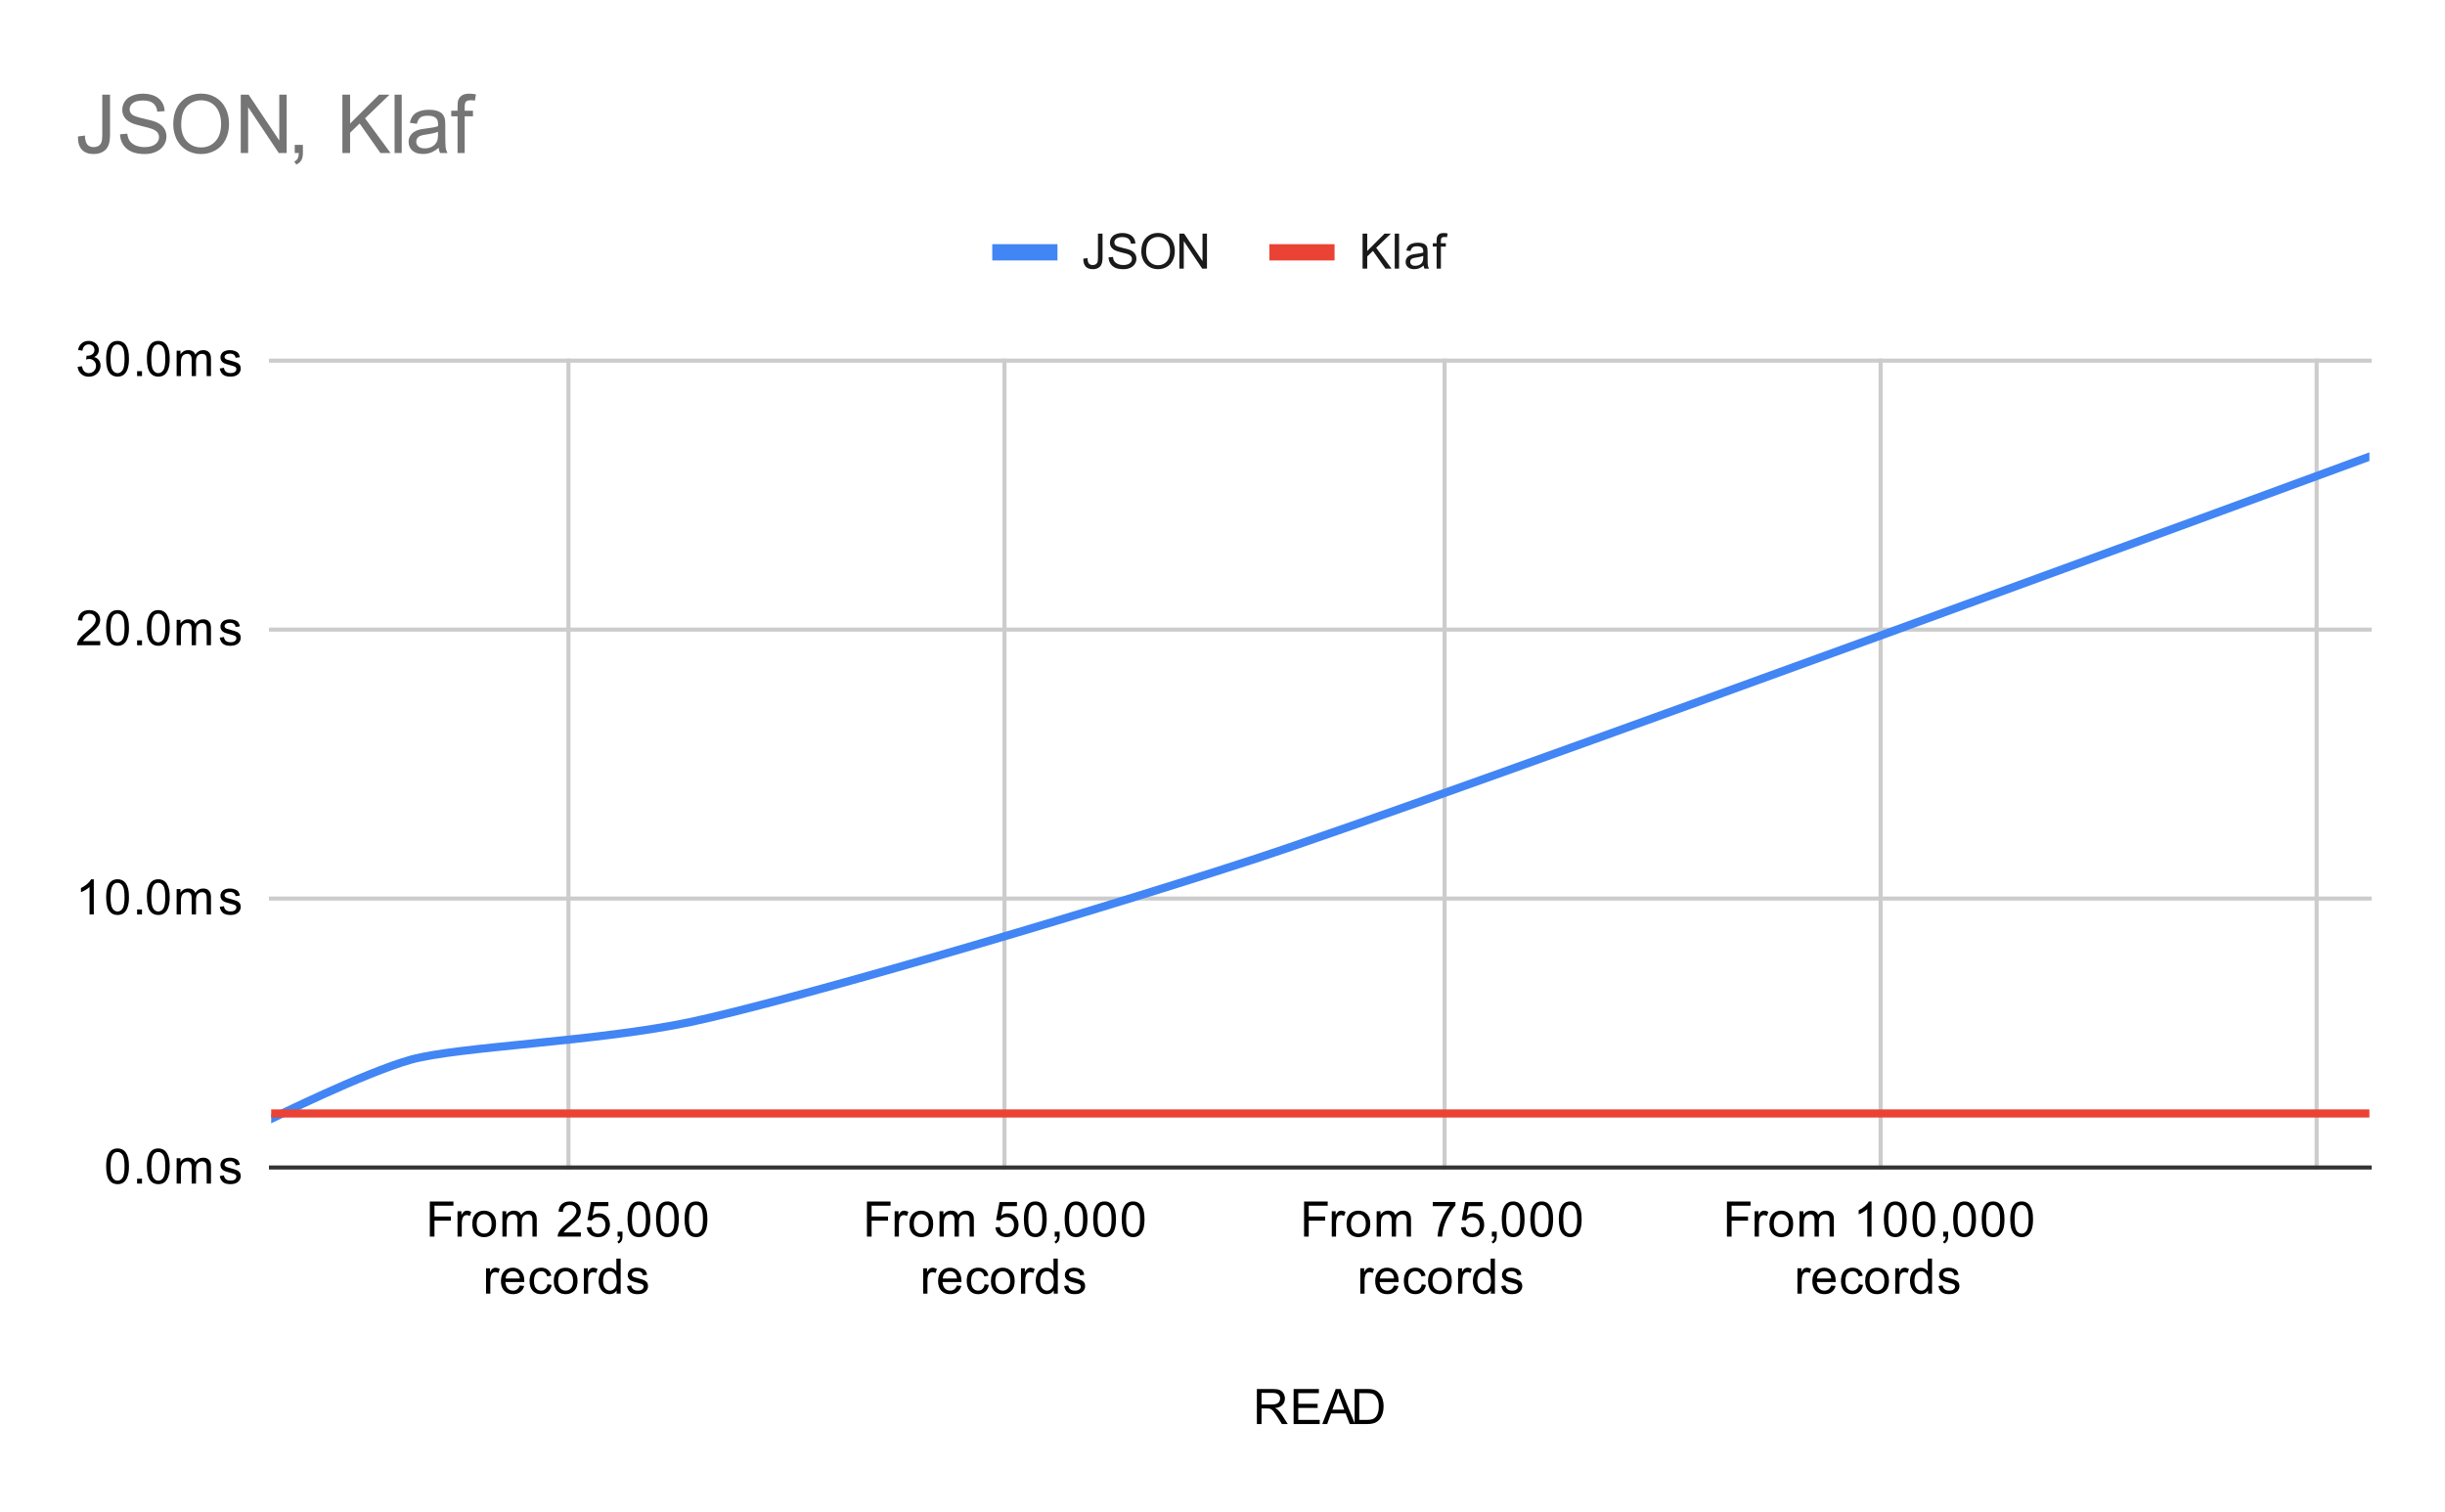 <svg version="1.1" viewBox="0.0 0.0 600.0 371.0" fill="none" stroke="none" stroke-linecap="square" stroke-miterlimit="10" width="600" height="371" xmlns:xlink="http://www.w3.org/1999/xlink" xmlns="http://www.w3.org/2000/svg"><path fill="#ffffff" d="M0 0L600.0 0L600.0 371.0L0 371.0L0 0Z" fill-rule="nonzero"/><path stroke="#cccccc" stroke-width="1.0" stroke-linecap="butt" d="M139.5 88.5L139.5 286.5" fill-rule="nonzero"/><path stroke="#cccccc" stroke-width="1.0" stroke-linecap="butt" d="M246.5 88.5L246.5 286.5" fill-rule="nonzero"/><path stroke="#cccccc" stroke-width="1.0" stroke-linecap="butt" d="M354.5 88.5L354.5 286.5" fill-rule="nonzero"/><path stroke="#cccccc" stroke-width="1.0" stroke-linecap="butt" d="M461.5 88.5L461.5 286.5" fill-rule="nonzero"/><path stroke="#cccccc" stroke-width="1.0" stroke-linecap="butt" d="M568.5 88.5L568.5 286.5" fill-rule="nonzero"/><path stroke="#333333" stroke-width="1.0" stroke-linecap="butt" d="M66.5 286.5L581.5 286.5" fill-rule="nonzero"/><path stroke="#cccccc" stroke-width="1.0" stroke-linecap="butt" d="M66.5 220.5L581.5 220.5" fill-rule="nonzero"/><path stroke="#cccccc" stroke-width="1.0" stroke-linecap="butt" d="M66.5 154.5L581.5 154.5" fill-rule="nonzero"/><path stroke="#cccccc" stroke-width="1.0" stroke-linecap="butt" d="M66.5 88.5L581.5 88.5" fill-rule="nonzero"/><clipPath id="id_0"><path d="M66.55 88.283L581.45 88.283L581.45 286.45L66.55 286.45L66.55 88.283Z" clip-rule="nonzero"/></clipPath><path stroke="#4285f4" stroke-width="2.0" stroke-linecap="butt" clip-path="url(#id_0)" d="M66.55 274.56C66.55 274.56 89.434 263.22 100.877 260.028C112.319 256.835 146.646 255.624 169.53 250.78C192.414 245.936 261.068 226.009 306.837 211.147C352.606 196.284 581.45 112.063 581.45 112.063" fill-rule="nonzero"/><path stroke="#ea4335" stroke-width="2.0" stroke-linecap="butt" clip-path="url(#id_0)" d="M66.55 273.239C66.55 273.239 89.434 273.239 100.877 273.239C112.319 273.239 146.646 273.239 169.53 273.239C192.414 273.239 261.068 273.239 306.837 273.239C352.606 273.239 581.45 273.239 581.45 273.239" fill-rule="nonzero"/><path fill="#000000" fill-opacity="0.0" clip-path="url(#id_0)" d="M69.55 274.56C69.55 276.217 68.207 277.56 66.55 277.56C64.893 277.56 63.55 276.217 63.55 274.56C63.55 272.903 64.893 271.56 66.55 271.56C68.207 271.56 69.55 272.903 69.55 274.56Z" fill-rule="nonzero"/><path fill="#000000" fill-opacity="0.0" clip-path="url(#id_0)" d="M103.877 260.028C103.877 261.685 102.534 263.028 100.877 263.028C99.22 263.028 97.877 261.685 97.877 260.028C97.877 258.371 99.22 257.028 100.877 257.028C102.534 257.028 103.877 258.371 103.877 260.028Z" fill-rule="nonzero"/><path fill="#000000" fill-opacity="0.0" clip-path="url(#id_0)" d="M172.53 250.78C172.53 252.437 171.187 253.78 169.53 253.78C167.873 253.78 166.53 252.437 166.53 250.78C166.53 249.123 167.873 247.78 169.53 247.78C171.187 247.78 172.53 249.123 172.53 250.78Z" fill-rule="nonzero"/><path fill="#000000" fill-opacity="0.0" clip-path="url(#id_0)" d="M309.837 211.147C309.837 212.804 308.494 214.147 306.837 214.147C305.18 214.147 303.837 212.804 303.837 211.147C303.837 209.49 305.18 208.147 306.837 208.147C308.494 208.147 309.837 209.49 309.837 211.147Z" fill-rule="nonzero"/><path fill="#000000" fill-opacity="0.0" clip-path="url(#id_0)" d="M584.45 112.063C584.45 113.72 583.107 115.063 581.45 115.063C579.793 115.063 578.45 113.72 578.45 112.063C578.45 110.406 579.793 109.063 581.45 109.063C583.107 109.063 584.45 110.406 584.45 112.063Z" fill-rule="nonzero"/><path fill="#000000" fill-opacity="0.0" clip-path="url(#id_0)" d="M69.55 273.239C69.55 274.896 68.207 276.239 66.55 276.239C64.893 276.239 63.55 274.896 63.55 273.239C63.55 271.582 64.893 270.239 66.55 270.239C68.207 270.239 69.55 271.582 69.55 273.239Z" fill-rule="nonzero"/><path fill="#000000" fill-opacity="0.0" clip-path="url(#id_0)" d="M103.877 273.239C103.877 274.896 102.534 276.239 100.877 276.239C99.22 276.239 97.877 274.896 97.877 273.239C97.877 271.582 99.22 270.239 100.877 270.239C102.534 270.239 103.877 271.582 103.877 273.239Z" fill-rule="nonzero"/><path fill="#000000" fill-opacity="0.0" clip-path="url(#id_0)" d="M172.53 273.239C172.53 274.896 171.187 276.239 169.53 276.239C167.873 276.239 166.53 274.896 166.53 273.239C166.53 271.582 167.873 270.239 169.53 270.239C171.187 270.239 172.53 271.582 172.53 273.239Z" fill-rule="nonzero"/><path fill="#000000" fill-opacity="0.0" clip-path="url(#id_0)" d="M309.837 273.239C309.837 274.896 308.494 276.239 306.837 276.239C305.18 276.239 303.837 274.896 303.837 273.239C303.837 271.582 305.18 270.239 306.837 270.239C308.494 270.239 309.837 271.582 309.837 273.239Z" fill-rule="nonzero"/><path fill="#000000" fill-opacity="0.0" clip-path="url(#id_0)" d="M584.45 273.239C584.45 274.896 583.107 276.239 581.45 276.239C579.793 276.239 578.45 274.896 578.45 273.239C578.45 271.582 579.793 270.239 581.45 270.239C583.107 270.239 584.45 271.582 584.45 273.239Z" fill-rule="nonzero"/><path fill="#000000" d="M308.438 349.45L308.438 340.856L312.25 340.856Q313.406 340.856 314.0 341.091Q314.594 341.325 314.953 341.919Q315.312 342.497 315.312 343.2Q315.312 344.122 314.719 344.747Q314.125 345.372 312.891 345.544Q313.344 345.762 313.578 345.966Q314.078 346.419 314.516 347.106L316.016 349.45L314.578 349.45L313.453 347.669Q312.953 346.887 312.625 346.481Q312.312 346.075 312.047 345.919Q311.797 345.747 311.531 345.669Q311.344 345.637 310.906 345.637L309.578 345.637L309.578 349.45L308.438 349.45ZM309.578 344.653L312.031 344.653Q312.797 344.653 313.234 344.497Q313.688 344.325 313.906 343.981Q314.141 343.622 314.141 343.2Q314.141 342.591 313.688 342.2Q313.25 341.809 312.297 341.809L309.578 341.809L309.578 344.653ZM317.453 349.45L317.453 340.856L323.656 340.856L323.656 341.872L318.594 341.872L318.594 344.497L323.344 344.497L323.344 345.512L318.594 345.512L318.594 348.434L323.859 348.434L323.859 349.45L317.453 349.45ZM324.484 349.45L327.781 340.856L329.0 340.856L332.516 349.45L331.234 349.45L330.219 346.841L326.641 346.841L325.688 349.45L324.484 349.45ZM326.969 345.919L329.875 345.919L328.984 343.544Q328.562 342.466 328.375 341.762Q328.203 342.591 327.906 343.403L326.969 345.919ZM332.422 349.45L332.422 340.856L335.391 340.856Q336.391 340.856 336.922 340.981Q337.656 341.153 338.172 341.591Q338.859 342.169 339.188 343.075Q339.531 343.966 339.531 345.106Q339.531 346.091 339.297 346.841Q339.078 347.591 338.719 348.091Q338.359 348.591 337.922 348.872Q337.5 349.153 336.906 349.309Q336.312 349.45 335.531 349.45L332.422 349.45ZM333.562 348.434L335.391 348.434Q336.25 348.434 336.734 348.278Q337.219 348.122 337.5 347.825Q337.906 347.434 338.125 346.747Q338.359 346.059 338.359 345.091Q338.359 343.747 337.906 343.028Q337.469 342.294 336.844 342.044Q336.375 341.872 335.375 341.872L333.562 341.872L333.562 348.434Z" fill-rule="nonzero"/><path fill="#000000" d="M26.05 286.216Q26.05 284.684 26.363 283.762Q26.675 282.825 27.284 282.325Q27.909 281.825 28.847 281.825Q29.534 281.825 30.05 282.106Q30.581 282.387 30.925 282.919Q31.269 283.434 31.456 284.184Q31.644 284.934 31.644 286.216Q31.644 287.731 31.331 288.653Q31.034 289.575 30.409 290.091Q29.8 290.591 28.847 290.591Q27.613 290.591 26.894 289.7Q26.05 288.637 26.05 286.216ZM27.128 286.216Q27.128 288.325 27.628 289.028Q28.128 289.731 28.847 289.731Q29.581 289.731 30.066 289.028Q30.566 288.325 30.566 286.216Q30.566 284.091 30.066 283.403Q29.581 282.7 28.831 282.7Q28.113 282.7 27.675 283.309Q27.128 284.091 27.128 286.216ZM33.644 290.45L33.644 289.247L34.847 289.247L34.847 290.45L33.644 290.45ZM36.05 286.216Q36.05 284.684 36.362 283.762Q36.675 282.825 37.284 282.325Q37.909 281.825 38.847 281.825Q39.534 281.825 40.05 282.106Q40.581 282.387 40.925 282.919Q41.269 283.434 41.456 284.184Q41.644 284.934 41.644 286.216Q41.644 287.731 41.331 288.653Q41.034 289.575 40.409 290.091Q39.8 290.591 38.847 290.591Q37.612 290.591 36.894 289.7Q36.05 288.637 36.05 286.216ZM37.128 286.216Q37.128 288.325 37.628 289.028Q38.128 289.731 38.847 289.731Q39.581 289.731 40.066 289.028Q40.566 288.325 40.566 286.216Q40.566 284.091 40.066 283.403Q39.581 282.7 38.831 282.7Q38.112 282.7 37.675 283.309Q37.128 284.091 37.128 286.216ZM43.347 290.45L43.347 284.231L44.284 284.231L44.284 285.106Q44.581 284.637 45.066 284.372Q45.55 284.091 46.175 284.091Q46.862 284.091 47.3 284.372Q47.753 284.653 47.925 285.169Q48.675 284.091 49.847 284.091Q50.784 284.091 51.269 284.606Q51.769 285.106 51.769 286.184L51.769 290.45L50.722 290.45L50.722 286.528Q50.722 285.903 50.612 285.622Q50.519 285.341 50.253 285.169Q49.987 284.997 49.612 284.997Q48.956 284.997 48.519 285.434Q48.097 285.872 48.097 286.841L48.097 290.45L47.034 290.45L47.034 286.403Q47.034 285.7 46.769 285.356Q46.519 284.997 45.941 284.997Q45.487 284.997 45.112 285.231Q44.737 285.466 44.566 285.919Q44.394 286.372 44.394 287.216L44.394 290.45L43.347 290.45ZM53.925 288.591L54.956 288.434Q55.05 289.059 55.441 289.387Q55.847 289.716 56.581 289.716Q57.3 289.716 57.644 289.434Q58.003 289.137 58.003 288.731Q58.003 288.372 57.691 288.169Q57.472 288.028 56.612 287.809Q55.456 287.512 55.003 287.309Q54.566 287.091 54.331 286.716Q54.097 286.341 54.097 285.872Q54.097 285.466 54.284 285.106Q54.472 284.747 54.8 284.512Q55.05 284.341 55.472 284.216Q55.894 284.091 56.394 284.091Q57.112 284.091 57.659 284.309Q58.222 284.512 58.487 284.872Q58.753 285.231 58.847 285.825L57.816 285.966Q57.753 285.497 57.409 285.231Q57.081 284.95 56.456 284.95Q55.737 284.95 55.425 285.2Q55.112 285.434 55.112 285.762Q55.112 285.966 55.237 286.122Q55.378 286.294 55.644 286.403Q55.8 286.466 56.581 286.669Q57.706 286.981 58.144 287.169Q58.581 287.356 58.831 287.716Q59.081 288.075 59.081 288.622Q59.081 289.153 58.769 289.622Q58.472 290.075 57.894 290.341Q57.316 290.591 56.581 290.591Q55.362 290.591 54.722 290.091Q54.097 289.575 53.925 288.591Z" fill-rule="nonzero"/><path fill="#000000" d="M23.019 224.394L21.972 224.394L21.972 217.676Q21.581 218.035 20.956 218.41Q20.347 218.769 19.863 218.941L19.863 217.926Q20.738 217.504 21.394 216.926Q22.066 216.332 22.347 215.769L23.019 215.769L23.019 224.394ZM26.05 220.16Q26.05 218.629 26.363 217.707Q26.675 216.769 27.284 216.269Q27.909 215.769 28.847 215.769Q29.534 215.769 30.05 216.051Q30.581 216.332 30.925 216.863Q31.269 217.379 31.456 218.129Q31.644 218.879 31.644 220.16Q31.644 221.676 31.331 222.598Q31.034 223.519 30.409 224.035Q29.8 224.535 28.847 224.535Q27.613 224.535 26.894 223.644Q26.05 222.582 26.05 220.16ZM27.128 220.16Q27.128 222.269 27.628 222.973Q28.128 223.676 28.847 223.676Q29.581 223.676 30.066 222.973Q30.566 222.269 30.566 220.16Q30.566 218.035 30.066 217.348Q29.581 216.644 28.831 216.644Q28.113 216.644 27.675 217.254Q27.128 218.035 27.128 220.16ZM33.644 224.394L33.644 223.191L34.847 223.191L34.847 224.394L33.644 224.394ZM36.05 220.16Q36.05 218.629 36.362 217.707Q36.675 216.769 37.284 216.269Q37.909 215.769 38.847 215.769Q39.534 215.769 40.05 216.051Q40.581 216.332 40.925 216.863Q41.269 217.379 41.456 218.129Q41.644 218.879 41.644 220.16Q41.644 221.676 41.331 222.598Q41.034 223.519 40.409 224.035Q39.8 224.535 38.847 224.535Q37.612 224.535 36.894 223.644Q36.05 222.582 36.05 220.16ZM37.128 220.16Q37.128 222.269 37.628 222.973Q38.128 223.676 38.847 223.676Q39.581 223.676 40.066 222.973Q40.566 222.269 40.566 220.16Q40.566 218.035 40.066 217.348Q39.581 216.644 38.831 216.644Q38.112 216.644 37.675 217.254Q37.128 218.035 37.128 220.16ZM43.347 224.394L43.347 218.176L44.284 218.176L44.284 219.051Q44.581 218.582 45.066 218.316Q45.55 218.035 46.175 218.035Q46.862 218.035 47.3 218.316Q47.753 218.598 47.925 219.113Q48.675 218.035 49.847 218.035Q50.784 218.035 51.269 218.551Q51.769 219.051 51.769 220.129L51.769 224.394L50.722 224.394L50.722 220.473Q50.722 219.848 50.612 219.566Q50.519 219.285 50.253 219.113Q49.987 218.941 49.612 218.941Q48.956 218.941 48.519 219.379Q48.097 219.816 48.097 220.785L48.097 224.394L47.034 224.394L47.034 220.348Q47.034 219.644 46.769 219.301Q46.519 218.941 45.941 218.941Q45.487 218.941 45.112 219.176Q44.737 219.41 44.566 219.863Q44.394 220.316 44.394 221.16L44.394 224.394L43.347 224.394ZM53.925 222.535L54.956 222.379Q55.05 223.004 55.441 223.332Q55.847 223.66 56.581 223.66Q57.3 223.66 57.644 223.379Q58.003 223.082 58.003 222.676Q58.003 222.316 57.691 222.113Q57.472 221.973 56.612 221.754Q55.456 221.457 55.003 221.254Q54.566 221.035 54.331 220.66Q54.097 220.285 54.097 219.816Q54.097 219.41 54.284 219.051Q54.472 218.691 54.8 218.457Q55.05 218.285 55.472 218.16Q55.894 218.035 56.394 218.035Q57.112 218.035 57.659 218.254Q58.222 218.457 58.487 218.816Q58.753 219.176 58.847 219.769L57.816 219.91Q57.753 219.441 57.409 219.176Q57.081 218.894 56.456 218.894Q55.737 218.894 55.425 219.144Q55.112 219.379 55.112 219.707Q55.112 219.91 55.237 220.066Q55.378 220.238 55.644 220.348Q55.8 220.41 56.581 220.613Q57.706 220.926 58.144 221.113Q58.581 221.301 58.831 221.66Q59.081 222.019 59.081 222.566Q59.081 223.098 58.769 223.566Q58.472 224.019 57.894 224.285Q57.316 224.535 56.581 224.535Q55.362 224.535 54.722 224.035Q54.097 223.519 53.925 222.535Z" fill-rule="nonzero"/><path fill="#000000" d="M24.597 157.323L24.597 158.339L18.909 158.339Q18.909 157.964 19.034 157.605Q19.253 157.026 19.722 156.464Q20.206 155.901 21.113 155.167Q22.519 154.011 23.003 153.339Q23.503 152.667 23.503 152.073Q23.503 151.448 23.05 151.026Q22.597 150.589 21.878 150.589Q21.113 150.589 20.659 151.042Q20.206 151.495 20.191 152.308L19.113 152.198Q19.222 150.98 19.941 150.355Q20.675 149.714 21.909 149.714Q23.144 149.714 23.863 150.401Q24.581 151.089 24.581 152.105Q24.581 152.62 24.363 153.12Q24.159 153.605 23.659 154.167Q23.175 154.714 22.05 155.667Q21.097 156.464 20.816 156.761Q20.55 157.042 20.378 157.323L24.597 157.323ZM26.05 154.105Q26.05 152.573 26.363 151.651Q26.675 150.714 27.284 150.214Q27.909 149.714 28.847 149.714Q29.534 149.714 30.05 149.995Q30.581 150.276 30.925 150.808Q31.269 151.323 31.456 152.073Q31.644 152.823 31.644 154.105Q31.644 155.62 31.331 156.542Q31.034 157.464 30.409 157.98Q29.8 158.48 28.847 158.48Q27.613 158.48 26.894 157.589Q26.05 156.526 26.05 154.105ZM27.128 154.105Q27.128 156.214 27.628 156.917Q28.128 157.62 28.847 157.62Q29.581 157.62 30.066 156.917Q30.566 156.214 30.566 154.105Q30.566 151.98 30.066 151.292Q29.581 150.589 28.831 150.589Q28.113 150.589 27.675 151.198Q27.128 151.98 27.128 154.105ZM33.644 158.339L33.644 157.136L34.847 157.136L34.847 158.339L33.644 158.339ZM36.05 154.105Q36.05 152.573 36.362 151.651Q36.675 150.714 37.284 150.214Q37.909 149.714 38.847 149.714Q39.534 149.714 40.05 149.995Q40.581 150.276 40.925 150.808Q41.269 151.323 41.456 152.073Q41.644 152.823 41.644 154.105Q41.644 155.62 41.331 156.542Q41.034 157.464 40.409 157.98Q39.8 158.48 38.847 158.48Q37.612 158.48 36.894 157.589Q36.05 156.526 36.05 154.105ZM37.128 154.105Q37.128 156.214 37.628 156.917Q38.128 157.62 38.847 157.62Q39.581 157.62 40.066 156.917Q40.566 156.214 40.566 154.105Q40.566 151.98 40.066 151.292Q39.581 150.589 38.831 150.589Q38.112 150.589 37.675 151.198Q37.128 151.98 37.128 154.105ZM43.347 158.339L43.347 152.12L44.284 152.12L44.284 152.995Q44.581 152.526 45.066 152.261Q45.55 151.98 46.175 151.98Q46.862 151.98 47.3 152.261Q47.753 152.542 47.925 153.058Q48.675 151.98 49.847 151.98Q50.784 151.98 51.269 152.495Q51.769 152.995 51.769 154.073L51.769 158.339L50.722 158.339L50.722 154.417Q50.722 153.792 50.612 153.511Q50.519 153.23 50.253 153.058Q49.987 152.886 49.612 152.886Q48.956 152.886 48.519 153.323Q48.097 153.761 48.097 154.73L48.097 158.339L47.034 158.339L47.034 154.292Q47.034 153.589 46.769 153.245Q46.519 152.886 45.941 152.886Q45.487 152.886 45.112 153.12Q44.737 153.355 44.566 153.808Q44.394 154.261 44.394 155.105L44.394 158.339L43.347 158.339ZM53.925 156.48L54.956 156.323Q55.05 156.948 55.441 157.276Q55.847 157.605 56.581 157.605Q57.3 157.605 57.644 157.323Q58.003 157.026 58.003 156.62Q58.003 156.261 57.691 156.058Q57.472 155.917 56.612 155.698Q55.456 155.401 55.003 155.198Q54.566 154.98 54.331 154.605Q54.097 154.23 54.097 153.761Q54.097 153.355 54.284 152.995Q54.472 152.636 54.8 152.401Q55.05 152.23 55.472 152.105Q55.894 151.98 56.394 151.98Q57.112 151.98 57.659 152.198Q58.222 152.401 58.487 152.761Q58.753 153.12 58.847 153.714L57.816 153.855Q57.753 153.386 57.409 153.12Q57.081 152.839 56.456 152.839Q55.737 152.839 55.425 153.089Q55.112 153.323 55.112 153.651Q55.112 153.855 55.237 154.011Q55.378 154.183 55.644 154.292Q55.8 154.355 56.581 154.558Q57.706 154.87 58.144 155.058Q58.581 155.245 58.831 155.605Q59.081 155.964 59.081 156.511Q59.081 157.042 58.769 157.511Q58.472 157.964 57.894 158.23Q57.316 158.48 56.581 158.48Q55.362 158.48 54.722 157.98Q54.097 157.464 53.925 156.48Z" fill-rule="nonzero"/><path fill="#000000" d="M19.05 90.018L20.113 89.877Q20.284 90.768 20.722 91.174Q21.159 91.565 21.784 91.565Q22.534 91.565 23.05 91.049Q23.566 90.533 23.566 89.768Q23.566 89.049 23.081 88.58Q22.613 88.096 21.878 88.096Q21.581 88.096 21.128 88.221L21.253 87.283Q21.363 87.299 21.425 87.299Q22.097 87.299 22.628 86.955Q23.175 86.596 23.175 85.861Q23.175 85.283 22.784 84.908Q22.394 84.518 21.769 84.518Q21.159 84.518 20.738 84.908Q20.331 85.299 20.222 86.065L19.159 85.877Q19.347 84.83 20.034 84.252Q20.722 83.658 21.738 83.658Q22.441 83.658 23.034 83.971Q23.628 84.268 23.941 84.783Q24.253 85.299 24.253 85.893Q24.253 86.44 23.956 86.908Q23.659 87.361 23.081 87.627Q23.831 87.799 24.253 88.361Q24.675 88.908 24.675 89.752Q24.675 90.877 23.847 91.658Q23.034 92.44 21.784 92.44Q20.659 92.44 19.909 91.768Q19.159 91.08 19.05 90.018ZM26.05 88.049Q26.05 86.518 26.363 85.596Q26.675 84.658 27.284 84.158Q27.909 83.658 28.847 83.658Q29.534 83.658 30.05 83.94Q30.581 84.221 30.925 84.752Q31.269 85.268 31.456 86.018Q31.644 86.768 31.644 88.049Q31.644 89.565 31.331 90.486Q31.034 91.408 30.409 91.924Q29.8 92.424 28.847 92.424Q27.613 92.424 26.894 91.533Q26.05 90.471 26.05 88.049ZM27.128 88.049Q27.128 90.158 27.628 90.861Q28.128 91.565 28.847 91.565Q29.581 91.565 30.066 90.861Q30.566 90.158 30.566 88.049Q30.566 85.924 30.066 85.236Q29.581 84.533 28.831 84.533Q28.113 84.533 27.675 85.143Q27.128 85.924 27.128 88.049ZM33.644 92.283L33.644 91.08L34.847 91.08L34.847 92.283L33.644 92.283ZM36.05 88.049Q36.05 86.518 36.362 85.596Q36.675 84.658 37.284 84.158Q37.909 83.658 38.847 83.658Q39.534 83.658 40.05 83.94Q40.581 84.221 40.925 84.752Q41.269 85.268 41.456 86.018Q41.644 86.768 41.644 88.049Q41.644 89.565 41.331 90.486Q41.034 91.408 40.409 91.924Q39.8 92.424 38.847 92.424Q37.612 92.424 36.894 91.533Q36.05 90.471 36.05 88.049ZM37.128 88.049Q37.128 90.158 37.628 90.861Q38.128 91.565 38.847 91.565Q39.581 91.565 40.066 90.861Q40.566 90.158 40.566 88.049Q40.566 85.924 40.066 85.236Q39.581 84.533 38.831 84.533Q38.112 84.533 37.675 85.143Q37.128 85.924 37.128 88.049ZM43.347 92.283L43.347 86.065L44.284 86.065L44.284 86.94Q44.581 86.471 45.066 86.205Q45.55 85.924 46.175 85.924Q46.862 85.924 47.3 86.205Q47.753 86.486 47.925 87.002Q48.675 85.924 49.847 85.924Q50.784 85.924 51.269 86.44Q51.769 86.94 51.769 88.018L51.769 92.283L50.722 92.283L50.722 88.361Q50.722 87.736 50.612 87.455Q50.519 87.174 50.253 87.002Q49.987 86.83 49.612 86.83Q48.956 86.83 48.519 87.268Q48.097 87.705 48.097 88.674L48.097 92.283L47.034 92.283L47.034 88.236Q47.034 87.533 46.769 87.19Q46.519 86.83 45.941 86.83Q45.487 86.83 45.112 87.065Q44.737 87.299 44.566 87.752Q44.394 88.205 44.394 89.049L44.394 92.283L43.347 92.283ZM53.925 90.424L54.956 90.268Q55.05 90.893 55.441 91.221Q55.847 91.549 56.581 91.549Q57.3 91.549 57.644 91.268Q58.003 90.971 58.003 90.565Q58.003 90.205 57.691 90.002Q57.472 89.861 56.612 89.643Q55.456 89.346 55.003 89.143Q54.566 88.924 54.331 88.549Q54.097 88.174 54.097 87.705Q54.097 87.299 54.284 86.94Q54.472 86.58 54.8 86.346Q55.05 86.174 55.472 86.049Q55.894 85.924 56.394 85.924Q57.112 85.924 57.659 86.143Q58.222 86.346 58.487 86.705Q58.753 87.065 58.847 87.658L57.816 87.799Q57.753 87.33 57.409 87.065Q57.081 86.783 56.456 86.783Q55.737 86.783 55.425 87.033Q55.112 87.268 55.112 87.596Q55.112 87.799 55.237 87.955Q55.378 88.127 55.644 88.236Q55.8 88.299 56.581 88.502Q57.706 88.815 58.144 89.002Q58.581 89.19 58.831 89.549Q59.081 89.908 59.081 90.455Q59.081 90.986 58.769 91.455Q58.472 91.908 57.894 92.174Q57.316 92.424 56.581 92.424Q55.362 92.424 54.722 91.924Q54.097 91.408 53.925 90.424Z" fill-rule="nonzero"/><path fill="#000000" d="M105.479 303.45L105.479 294.856L111.275 294.856L111.275 295.872L106.619 295.872L106.619 298.528L110.65 298.528L110.65 299.544L106.619 299.544L106.619 303.45L105.479 303.45ZM112.275 303.45L112.275 297.231L113.229 297.231L113.229 298.169Q113.588 297.512 113.885 297.309Q114.197 297.091 114.572 297.091Q115.104 297.091 115.65 297.419L115.291 298.403Q114.9 298.169 114.525 298.169Q114.166 298.169 113.885 298.387Q113.619 298.591 113.51 298.966Q113.322 299.528 113.322 300.184L113.322 303.45L112.275 303.45ZM115.9 300.341Q115.9 298.606 116.854 297.778Q117.65 297.091 118.807 297.091Q120.088 297.091 120.9 297.934Q121.729 298.762 121.729 300.247Q121.729 301.45 121.369 302.137Q121.01 302.825 120.307 303.216Q119.619 303.591 118.807 303.591Q117.51 303.591 116.697 302.762Q115.9 301.919 115.9 300.341ZM116.979 300.341Q116.979 301.528 117.494 302.122Q118.025 302.716 118.807 302.716Q119.604 302.716 120.119 302.122Q120.635 301.528 120.635 300.309Q120.635 299.153 120.104 298.559Q119.588 297.966 118.807 297.966Q118.025 297.966 117.494 298.559Q116.979 299.137 116.979 300.341ZM123.291 303.45L123.291 297.231L124.229 297.231L124.229 298.106Q124.525 297.637 125.01 297.372Q125.494 297.091 126.119 297.091Q126.807 297.091 127.244 297.372Q127.697 297.653 127.869 298.169Q128.619 297.091 129.791 297.091Q130.729 297.091 131.213 297.606Q131.713 298.106 131.713 299.184L131.713 303.45L130.666 303.45L130.666 299.528Q130.666 298.903 130.557 298.622Q130.463 298.341 130.197 298.169Q129.932 297.997 129.557 297.997Q128.9 297.997 128.463 298.434Q128.041 298.872 128.041 299.841L128.041 303.45L126.979 303.45L126.979 299.403Q126.979 298.7 126.713 298.356Q126.463 297.997 125.885 297.997Q125.432 297.997 125.057 298.231Q124.682 298.466 124.51 298.919Q124.338 299.372 124.338 300.216L124.338 303.45L123.291 303.45ZM142.541 302.434L142.541 303.45L136.854 303.45Q136.854 303.075 136.979 302.716Q137.197 302.137 137.666 301.575Q138.15 301.012 139.057 300.278Q140.463 299.122 140.947 298.45Q141.447 297.778 141.447 297.184Q141.447 296.559 140.994 296.137Q140.541 295.7 139.822 295.7Q139.057 295.7 138.604 296.153Q138.15 296.606 138.135 297.419L137.057 297.309Q137.166 296.091 137.885 295.466Q138.619 294.825 139.854 294.825Q141.088 294.825 141.807 295.512Q142.525 296.2 142.525 297.216Q142.525 297.731 142.307 298.231Q142.104 298.716 141.604 299.278Q141.119 299.825 139.994 300.778Q139.041 301.575 138.76 301.872Q138.494 302.153 138.322 302.434L142.541 302.434ZM143.994 301.2L145.104 301.106Q145.229 301.919 145.666 302.325Q146.119 302.731 146.76 302.731Q147.51 302.731 148.041 302.153Q148.572 301.575 148.572 300.637Q148.572 299.731 148.057 299.216Q147.557 298.684 146.729 298.684Q146.229 298.684 145.807 298.919Q145.4 299.153 145.166 299.512L144.182 299.387L145.01 294.981L149.291 294.981L149.291 295.981L145.854 295.981L145.4 298.294Q146.166 297.747 147.01 297.747Q148.135 297.747 148.9 298.528Q149.682 299.309 149.682 300.544Q149.682 301.7 149.01 302.559Q148.182 303.591 146.76 303.591Q145.588 303.591 144.838 302.934Q144.104 302.278 143.994 301.2ZM151.557 303.45L151.557 302.247L152.76 302.247L152.76 303.45Q152.76 304.106 152.525 304.512Q152.291 304.934 151.791 305.153L151.494 304.7Q151.822 304.559 151.979 304.262Q152.135 303.981 152.166 303.45L151.557 303.45ZM153.994 299.216Q153.994 297.684 154.307 296.762Q154.619 295.825 155.229 295.325Q155.854 294.825 156.791 294.825Q157.479 294.825 157.994 295.106Q158.525 295.387 158.869 295.919Q159.213 296.434 159.4 297.184Q159.588 297.934 159.588 299.216Q159.588 300.731 159.275 301.653Q158.979 302.575 158.354 303.091Q157.744 303.591 156.791 303.591Q155.557 303.591 154.838 302.7Q153.994 301.637 153.994 299.216ZM155.072 299.216Q155.072 301.325 155.572 302.028Q156.072 302.731 156.791 302.731Q157.525 302.731 158.01 302.028Q158.51 301.325 158.51 299.216Q158.51 297.091 158.01 296.403Q157.525 295.7 156.775 295.7Q156.057 295.7 155.619 296.309Q155.072 297.091 155.072 299.216ZM160.994 299.216Q160.994 297.684 161.307 296.762Q161.619 295.825 162.229 295.325Q162.854 294.825 163.791 294.825Q164.479 294.825 164.994 295.106Q165.525 295.387 165.869 295.919Q166.213 296.434 166.4 297.184Q166.588 297.934 166.588 299.216Q166.588 300.731 166.275 301.653Q165.979 302.575 165.354 303.091Q164.744 303.591 163.791 303.591Q162.557 303.591 161.838 302.7Q160.994 301.637 160.994 299.216ZM162.072 299.216Q162.072 301.325 162.572 302.028Q163.072 302.731 163.791 302.731Q164.525 302.731 165.01 302.028Q165.51 301.325 165.51 299.216Q165.51 297.091 165.01 296.403Q164.525 295.7 163.775 295.7Q163.057 295.7 162.619 296.309Q162.072 297.091 162.072 299.216ZM167.994 299.216Q167.994 297.684 168.307 296.762Q168.619 295.825 169.229 295.325Q169.854 294.825 170.791 294.825Q171.479 294.825 171.994 295.106Q172.525 295.387 172.869 295.919Q173.213 296.434 173.4 297.184Q173.588 297.934 173.588 299.216Q173.588 300.731 173.275 301.653Q172.979 302.575 172.354 303.091Q171.744 303.591 170.791 303.591Q169.557 303.591 168.838 302.7Q167.994 301.637 167.994 299.216ZM169.072 299.216Q169.072 301.325 169.572 302.028Q170.072 302.731 170.791 302.731Q171.525 302.731 172.01 302.028Q172.51 301.325 172.51 299.216Q172.51 297.091 172.01 296.403Q171.525 295.7 170.775 295.7Q170.057 295.7 169.619 296.309Q169.072 297.091 169.072 299.216Z" fill-rule="nonzero"/><path fill="#000000" d="M119.275 317.45L119.275 311.231L120.229 311.231L120.229 312.169Q120.588 311.512 120.885 311.309Q121.197 311.091 121.572 311.091Q122.104 311.091 122.65 311.419L122.291 312.403Q121.9 312.169 121.525 312.169Q121.166 312.169 120.885 312.387Q120.619 312.591 120.51 312.966Q120.322 313.528 120.322 314.184L120.322 317.45L119.275 317.45ZM127.541 315.45L128.635 315.575Q128.385 316.528 127.682 317.059Q126.979 317.591 125.9 317.591Q124.541 317.591 123.729 316.747Q122.932 315.903 122.932 314.387Q122.932 312.825 123.744 311.966Q124.557 311.091 125.838 311.091Q127.088 311.091 127.869 311.934Q128.666 312.778 128.666 314.325Q128.666 314.419 128.666 314.606L124.025 314.606Q124.088 315.637 124.604 316.184Q125.119 316.716 125.9 316.716Q126.479 316.716 126.885 316.419Q127.307 316.106 127.541 315.45ZM124.088 313.747L127.557 313.747Q127.494 312.95 127.166 312.559Q126.65 311.95 125.854 311.95Q125.119 311.95 124.619 312.434Q124.135 312.919 124.088 313.747ZM134.354 315.169L135.385 315.309Q135.213 316.372 134.51 316.981Q133.807 317.591 132.791 317.591Q131.51 317.591 130.729 316.762Q129.963 315.919 129.963 314.356Q129.963 313.356 130.291 312.606Q130.635 311.841 131.307 311.466Q131.994 311.091 132.807 311.091Q133.807 311.091 134.447 311.606Q135.104 312.106 135.291 313.059L134.26 313.216Q134.119 312.591 133.744 312.278Q133.369 311.95 132.838 311.95Q132.041 311.95 131.541 312.528Q131.041 313.091 131.041 314.325Q131.041 315.591 131.525 316.153Q132.01 316.716 132.775 316.716Q133.4 316.716 133.807 316.341Q134.229 315.966 134.354 315.169ZM135.9 314.341Q135.9 312.606 136.854 311.778Q137.65 311.091 138.807 311.091Q140.088 311.091 140.9 311.934Q141.729 312.762 141.729 314.247Q141.729 315.45 141.369 316.137Q141.01 316.825 140.307 317.216Q139.619 317.591 138.807 317.591Q137.51 317.591 136.697 316.762Q135.9 315.919 135.9 314.341ZM136.979 314.341Q136.979 315.528 137.494 316.122Q138.025 316.716 138.807 316.716Q139.604 316.716 140.119 316.122Q140.635 315.528 140.635 314.309Q140.635 313.153 140.104 312.559Q139.588 311.966 138.807 311.966Q138.025 311.966 137.494 312.559Q136.979 313.137 136.979 314.341ZM143.275 317.45L143.275 311.231L144.229 311.231L144.229 312.169Q144.588 311.512 144.885 311.309Q145.197 311.091 145.572 311.091Q146.104 311.091 146.65 311.419L146.291 312.403Q145.9 312.169 145.525 312.169Q145.166 312.169 144.885 312.387Q144.619 312.591 144.51 312.966Q144.322 313.528 144.322 314.184L144.322 317.45L143.275 317.45ZM151.322 317.45L151.322 316.669Q150.729 317.591 149.588 317.591Q148.838 317.591 148.213 317.184Q147.588 316.762 147.244 316.028Q146.9 315.294 146.9 314.341Q146.9 313.419 147.213 312.653Q147.525 311.887 148.15 311.497Q148.775 311.091 149.541 311.091Q150.104 311.091 150.541 311.325Q150.979 311.559 151.26 311.934L151.26 308.856L152.307 308.856L152.307 317.45L151.322 317.45ZM147.994 314.341Q147.994 315.544 148.494 316.137Q148.994 316.716 149.682 316.716Q150.369 316.716 150.854 316.153Q151.338 315.591 151.338 314.434Q151.338 313.153 150.838 312.559Q150.354 311.966 149.635 311.966Q148.932 311.966 148.463 312.544Q147.994 313.106 147.994 314.341ZM153.869 315.591L154.9 315.434Q154.994 316.059 155.385 316.387Q155.791 316.716 156.525 316.716Q157.244 316.716 157.588 316.434Q157.947 316.137 157.947 315.731Q157.947 315.372 157.635 315.169Q157.416 315.028 156.557 314.809Q155.4 314.512 154.947 314.309Q154.51 314.091 154.275 313.716Q154.041 313.341 154.041 312.872Q154.041 312.466 154.229 312.106Q154.416 311.747 154.744 311.512Q154.994 311.341 155.416 311.216Q155.838 311.091 156.338 311.091Q157.057 311.091 157.604 311.309Q158.166 311.512 158.432 311.872Q158.697 312.231 158.791 312.825L157.76 312.966Q157.697 312.497 157.354 312.231Q157.025 311.95 156.4 311.95Q155.682 311.95 155.369 312.2Q155.057 312.434 155.057 312.762Q155.057 312.966 155.182 313.122Q155.322 313.294 155.588 313.403Q155.744 313.466 156.525 313.669Q157.65 313.981 158.088 314.169Q158.525 314.356 158.775 314.716Q159.025 315.075 159.025 315.622Q159.025 316.153 158.713 316.622Q158.416 317.075 157.838 317.341Q157.26 317.591 156.525 317.591Q155.307 317.591 154.666 317.091Q154.041 316.575 153.869 315.591Z" fill-rule="nonzero"/><path fill="#000000" d="M212.749 303.45L212.749 294.856L218.546 294.856L218.546 295.872L213.89 295.872L213.89 298.528L217.921 298.528L217.921 299.544L213.89 299.544L213.89 303.45L212.749 303.45ZM219.546 303.45L219.546 297.231L220.499 297.231L220.499 298.169Q220.859 297.512 221.156 297.309Q221.468 297.091 221.843 297.091Q222.374 297.091 222.921 297.419L222.562 298.403Q222.171 298.169 221.796 298.169Q221.437 298.169 221.156 298.387Q220.89 298.591 220.781 298.966Q220.593 299.528 220.593 300.184L220.593 303.45L219.546 303.45ZM223.171 300.341Q223.171 298.606 224.124 297.778Q224.921 297.091 226.077 297.091Q227.359 297.091 228.171 297.934Q228.999 298.762 228.999 300.247Q228.999 301.45 228.64 302.137Q228.281 302.825 227.577 303.216Q226.89 303.591 226.077 303.591Q224.781 303.591 223.968 302.762Q223.171 301.919 223.171 300.341ZM224.249 300.341Q224.249 301.528 224.765 302.122Q225.296 302.716 226.077 302.716Q226.874 302.716 227.39 302.122Q227.906 301.528 227.906 300.309Q227.906 299.153 227.374 298.559Q226.859 297.966 226.077 297.966Q225.296 297.966 224.765 298.559Q224.249 299.137 224.249 300.341ZM230.562 303.45L230.562 297.231L231.499 297.231L231.499 298.106Q231.796 297.637 232.281 297.372Q232.765 297.091 233.39 297.091Q234.077 297.091 234.515 297.372Q234.968 297.653 235.14 298.169Q235.89 297.091 237.062 297.091Q237.999 297.091 238.484 297.606Q238.984 298.106 238.984 299.184L238.984 303.45L237.937 303.45L237.937 299.528Q237.937 298.903 237.827 298.622Q237.734 298.341 237.468 298.169Q237.202 297.997 236.827 297.997Q236.171 297.997 235.734 298.434Q235.312 298.872 235.312 299.841L235.312 303.45L234.249 303.45L234.249 299.403Q234.249 298.7 233.984 298.356Q233.734 297.997 233.156 297.997Q232.702 297.997 232.327 298.231Q231.952 298.466 231.781 298.919Q231.609 299.372 231.609 300.216L231.609 303.45L230.562 303.45ZM244.265 301.2L245.374 301.106Q245.499 301.919 245.937 302.325Q246.39 302.731 247.031 302.731Q247.781 302.731 248.312 302.153Q248.843 301.575 248.843 300.637Q248.843 299.731 248.327 299.216Q247.827 298.684 246.999 298.684Q246.499 298.684 246.077 298.919Q245.671 299.153 245.437 299.512L244.452 299.387L245.281 294.981L249.562 294.981L249.562 295.981L246.124 295.981L245.671 298.294Q246.437 297.747 247.281 297.747Q248.406 297.747 249.171 298.528Q249.952 299.309 249.952 300.544Q249.952 301.7 249.281 302.559Q248.452 303.591 247.031 303.591Q245.859 303.591 245.109 302.934Q244.374 302.278 244.265 301.2ZM251.265 299.216Q251.265 297.684 251.577 296.762Q251.89 295.825 252.499 295.325Q253.124 294.825 254.062 294.825Q254.749 294.825 255.265 295.106Q255.796 295.387 256.14 295.919Q256.484 296.434 256.671 297.184Q256.859 297.934 256.859 299.216Q256.859 300.731 256.546 301.653Q256.249 302.575 255.624 303.091Q255.015 303.591 254.062 303.591Q252.827 303.591 252.109 302.7Q251.265 301.637 251.265 299.216ZM252.343 299.216Q252.343 301.325 252.843 302.028Q253.343 302.731 254.062 302.731Q254.796 302.731 255.281 302.028Q255.781 301.325 255.781 299.216Q255.781 297.091 255.281 296.403Q254.796 295.7 254.046 295.7Q253.327 295.7 252.89 296.309Q252.343 297.091 252.343 299.216ZM258.827 303.45L258.827 302.247L260.031 302.247L260.031 303.45Q260.031 304.106 259.796 304.512Q259.562 304.934 259.062 305.153L258.765 304.7Q259.093 304.559 259.249 304.262Q259.406 303.981 259.437 303.45L258.827 303.45ZM261.265 299.216Q261.265 297.684 261.577 296.762Q261.89 295.825 262.499 295.325Q263.124 294.825 264.062 294.825Q264.749 294.825 265.265 295.106Q265.796 295.387 266.14 295.919Q266.484 296.434 266.671 297.184Q266.859 297.934 266.859 299.216Q266.859 300.731 266.546 301.653Q266.249 302.575 265.624 303.091Q265.015 303.591 264.062 303.591Q262.827 303.591 262.109 302.7Q261.265 301.637 261.265 299.216ZM262.343 299.216Q262.343 301.325 262.843 302.028Q263.343 302.731 264.062 302.731Q264.796 302.731 265.281 302.028Q265.781 301.325 265.781 299.216Q265.781 297.091 265.281 296.403Q264.796 295.7 264.046 295.7Q263.327 295.7 262.89 296.309Q262.343 297.091 262.343 299.216ZM268.265 299.216Q268.265 297.684 268.577 296.762Q268.89 295.825 269.499 295.325Q270.124 294.825 271.062 294.825Q271.749 294.825 272.265 295.106Q272.796 295.387 273.14 295.919Q273.484 296.434 273.671 297.184Q273.859 297.934 273.859 299.216Q273.859 300.731 273.546 301.653Q273.249 302.575 272.624 303.091Q272.015 303.591 271.062 303.591Q269.827 303.591 269.109 302.7Q268.265 301.637 268.265 299.216ZM269.343 299.216Q269.343 301.325 269.843 302.028Q270.343 302.731 271.062 302.731Q271.796 302.731 272.281 302.028Q272.781 301.325 272.781 299.216Q272.781 297.091 272.281 296.403Q271.796 295.7 271.046 295.7Q270.327 295.7 269.89 296.309Q269.343 297.091 269.343 299.216ZM275.265 299.216Q275.265 297.684 275.577 296.762Q275.89 295.825 276.499 295.325Q277.124 294.825 278.062 294.825Q278.749 294.825 279.265 295.106Q279.796 295.387 280.14 295.919Q280.484 296.434 280.671 297.184Q280.859 297.934 280.859 299.216Q280.859 300.731 280.546 301.653Q280.249 302.575 279.624 303.091Q279.015 303.591 278.062 303.591Q276.827 303.591 276.109 302.7Q275.265 301.637 275.265 299.216ZM276.343 299.216Q276.343 301.325 276.843 302.028Q277.343 302.731 278.062 302.731Q278.796 302.731 279.281 302.028Q279.781 301.325 279.781 299.216Q279.781 297.091 279.281 296.403Q278.796 295.7 278.046 295.7Q277.327 295.7 276.89 296.309Q276.343 297.091 276.343 299.216Z" fill-rule="nonzero"/><path fill="#000000" d="M226.546 317.45L226.546 311.231L227.499 311.231L227.499 312.169Q227.859 311.512 228.156 311.309Q228.468 311.091 228.843 311.091Q229.374 311.091 229.921 311.419L229.562 312.403Q229.171 312.169 228.796 312.169Q228.437 312.169 228.156 312.387Q227.89 312.591 227.781 312.966Q227.593 313.528 227.593 314.184L227.593 317.45L226.546 317.45ZM234.812 315.45L235.906 315.575Q235.656 316.528 234.952 317.059Q234.249 317.591 233.171 317.591Q231.812 317.591 230.999 316.747Q230.202 315.903 230.202 314.387Q230.202 312.825 231.015 311.966Q231.827 311.091 233.109 311.091Q234.359 311.091 235.14 311.934Q235.937 312.778 235.937 314.325Q235.937 314.419 235.937 314.606L231.296 314.606Q231.359 315.637 231.874 316.184Q232.39 316.716 233.171 316.716Q233.749 316.716 234.156 316.419Q234.577 316.106 234.812 315.45ZM231.359 313.747L234.827 313.747Q234.765 312.95 234.437 312.559Q233.921 311.95 233.124 311.95Q232.39 311.95 231.89 312.434Q231.406 312.919 231.359 313.747ZM241.624 315.169L242.656 315.309Q242.484 316.372 241.781 316.981Q241.077 317.591 240.062 317.591Q238.781 317.591 237.999 316.762Q237.234 315.919 237.234 314.356Q237.234 313.356 237.562 312.606Q237.906 311.841 238.577 311.466Q239.265 311.091 240.077 311.091Q241.077 311.091 241.718 311.606Q242.374 312.106 242.562 313.059L241.531 313.216Q241.39 312.591 241.015 312.278Q240.64 311.95 240.109 311.95Q239.312 311.95 238.812 312.528Q238.312 313.091 238.312 314.325Q238.312 315.591 238.796 316.153Q239.281 316.716 240.046 316.716Q240.671 316.716 241.077 316.341Q241.499 315.966 241.624 315.169ZM243.171 314.341Q243.171 312.606 244.124 311.778Q244.921 311.091 246.077 311.091Q247.359 311.091 248.171 311.934Q248.999 312.762 248.999 314.247Q248.999 315.45 248.64 316.137Q248.281 316.825 247.577 317.216Q246.89 317.591 246.077 317.591Q244.781 317.591 243.968 316.762Q243.171 315.919 243.171 314.341ZM244.249 314.341Q244.249 315.528 244.765 316.122Q245.296 316.716 246.077 316.716Q246.874 316.716 247.39 316.122Q247.906 315.528 247.906 314.309Q247.906 313.153 247.374 312.559Q246.859 311.966 246.077 311.966Q245.296 311.966 244.765 312.559Q244.249 313.137 244.249 314.341ZM250.546 317.45L250.546 311.231L251.499 311.231L251.499 312.169Q251.859 311.512 252.156 311.309Q252.468 311.091 252.843 311.091Q253.374 311.091 253.921 311.419L253.562 312.403Q253.171 312.169 252.796 312.169Q252.437 312.169 252.156 312.387Q251.89 312.591 251.781 312.966Q251.593 313.528 251.593 314.184L251.593 317.45L250.546 317.45ZM258.593 317.45L258.593 316.669Q257.999 317.591 256.859 317.591Q256.109 317.591 255.484 317.184Q254.859 316.762 254.515 316.028Q254.171 315.294 254.171 314.341Q254.171 313.419 254.484 312.653Q254.796 311.887 255.421 311.497Q256.046 311.091 256.812 311.091Q257.374 311.091 257.812 311.325Q258.249 311.559 258.531 311.934L258.531 308.856L259.577 308.856L259.577 317.45L258.593 317.45ZM255.265 314.341Q255.265 315.544 255.765 316.137Q256.265 316.716 256.952 316.716Q257.64 316.716 258.124 316.153Q258.609 315.591 258.609 314.434Q258.609 313.153 258.109 312.559Q257.624 311.966 256.906 311.966Q256.202 311.966 255.734 312.544Q255.265 313.106 255.265 314.341ZM261.14 315.591L262.171 315.434Q262.265 316.059 262.656 316.387Q263.062 316.716 263.796 316.716Q264.515 316.716 264.859 316.434Q265.218 316.137 265.218 315.731Q265.218 315.372 264.906 315.169Q264.687 315.028 263.827 314.809Q262.671 314.512 262.218 314.309Q261.781 314.091 261.546 313.716Q261.312 313.341 261.312 312.872Q261.312 312.466 261.499 312.106Q261.687 311.747 262.015 311.512Q262.265 311.341 262.687 311.216Q263.109 311.091 263.609 311.091Q264.327 311.091 264.874 311.309Q265.437 311.512 265.702 311.872Q265.968 312.231 266.062 312.825L265.031 312.966Q264.968 312.497 264.624 312.231Q264.296 311.95 263.671 311.95Q262.952 311.95 262.64 312.2Q262.327 312.434 262.327 312.762Q262.327 312.966 262.452 313.122Q262.593 313.294 262.859 313.403Q263.015 313.466 263.796 313.669Q264.921 313.981 265.359 314.169Q265.796 314.356 266.046 314.716Q266.296 315.075 266.296 315.622Q266.296 316.153 265.984 316.622Q265.687 317.075 265.109 317.341Q264.531 317.591 263.796 317.591Q262.577 317.591 261.937 317.091Q261.312 316.575 261.14 315.591Z" fill-rule="nonzero"/><path fill="#000000" d="M320.02 303.45L320.02 294.856L325.817 294.856L325.817 295.872L321.161 295.872L321.161 298.528L325.192 298.528L325.192 299.544L321.161 299.544L321.161 303.45L320.02 303.45ZM326.817 303.45L326.817 297.231L327.77 297.231L327.77 298.169Q328.13 297.512 328.426 297.309Q328.739 297.091 329.114 297.091Q329.645 297.091 330.192 297.419L329.833 298.403Q329.442 298.169 329.067 298.169Q328.708 298.169 328.426 298.387Q328.161 298.591 328.051 298.966Q327.864 299.528 327.864 300.184L327.864 303.45L326.817 303.45ZM330.442 300.341Q330.442 298.606 331.395 297.778Q332.192 297.091 333.348 297.091Q334.63 297.091 335.442 297.934Q336.27 298.762 336.27 300.247Q336.27 301.45 335.911 302.137Q335.551 302.825 334.848 303.216Q334.161 303.591 333.348 303.591Q332.051 303.591 331.239 302.762Q330.442 301.919 330.442 300.341ZM331.52 300.341Q331.52 301.528 332.036 302.122Q332.567 302.716 333.348 302.716Q334.145 302.716 334.661 302.122Q335.176 301.528 335.176 300.309Q335.176 299.153 334.645 298.559Q334.13 297.966 333.348 297.966Q332.567 297.966 332.036 298.559Q331.52 299.137 331.52 300.341ZM337.833 303.45L337.833 297.231L338.77 297.231L338.77 298.106Q339.067 297.637 339.551 297.372Q340.036 297.091 340.661 297.091Q341.348 297.091 341.786 297.372Q342.239 297.653 342.411 298.169Q343.161 297.091 344.333 297.091Q345.27 297.091 345.755 297.606Q346.255 298.106 346.255 299.184L346.255 303.45L345.208 303.45L345.208 299.528Q345.208 298.903 345.098 298.622Q345.005 298.341 344.739 298.169Q344.473 297.997 344.098 297.997Q343.442 297.997 343.005 298.434Q342.583 298.872 342.583 299.841L342.583 303.45L341.52 303.45L341.52 299.403Q341.52 298.7 341.255 298.356Q341.005 297.997 340.426 297.997Q339.973 297.997 339.598 298.231Q339.223 298.466 339.051 298.919Q338.88 299.372 338.88 300.216L338.88 303.45L337.833 303.45ZM351.598 295.981L351.598 294.966L357.161 294.966L357.161 295.794Q356.348 296.669 355.536 298.122Q354.739 299.559 354.301 301.091Q353.973 302.169 353.895 303.45L352.801 303.45Q352.817 302.434 353.192 300.997Q353.583 299.559 354.286 298.231Q355.005 296.903 355.817 295.981L351.598 295.981ZM358.536 301.2L359.645 301.106Q359.77 301.919 360.208 302.325Q360.661 302.731 361.301 302.731Q362.051 302.731 362.583 302.153Q363.114 301.575 363.114 300.637Q363.114 299.731 362.598 299.216Q362.098 298.684 361.27 298.684Q360.77 298.684 360.348 298.919Q359.942 299.153 359.708 299.512L358.723 299.387L359.551 294.981L363.833 294.981L363.833 295.981L360.395 295.981L359.942 298.294Q360.708 297.747 361.551 297.747Q362.676 297.747 363.442 298.528Q364.223 299.309 364.223 300.544Q364.223 301.7 363.551 302.559Q362.723 303.591 361.301 303.591Q360.13 303.591 359.38 302.934Q358.645 302.278 358.536 301.2ZM366.098 303.45L366.098 302.247L367.301 302.247L367.301 303.45Q367.301 304.106 367.067 304.512Q366.833 304.934 366.333 305.153L366.036 304.7Q366.364 304.559 366.52 304.262Q366.676 303.981 366.708 303.45L366.098 303.45ZM368.536 299.216Q368.536 297.684 368.848 296.762Q369.161 295.825 369.77 295.325Q370.395 294.825 371.333 294.825Q372.02 294.825 372.536 295.106Q373.067 295.387 373.411 295.919Q373.755 296.434 373.942 297.184Q374.13 297.934 374.13 299.216Q374.13 300.731 373.817 301.653Q373.52 302.575 372.895 303.091Q372.286 303.591 371.333 303.591Q370.098 303.591 369.38 302.7Q368.536 301.637 368.536 299.216ZM369.614 299.216Q369.614 301.325 370.114 302.028Q370.614 302.731 371.333 302.731Q372.067 302.731 372.551 302.028Q373.051 301.325 373.051 299.216Q373.051 297.091 372.551 296.403Q372.067 295.7 371.317 295.7Q370.598 295.7 370.161 296.309Q369.614 297.091 369.614 299.216ZM375.536 299.216Q375.536 297.684 375.848 296.762Q376.161 295.825 376.77 295.325Q377.395 294.825 378.333 294.825Q379.02 294.825 379.536 295.106Q380.067 295.387 380.411 295.919Q380.755 296.434 380.942 297.184Q381.13 297.934 381.13 299.216Q381.13 300.731 380.817 301.653Q380.52 302.575 379.895 303.091Q379.286 303.591 378.333 303.591Q377.098 303.591 376.38 302.7Q375.536 301.637 375.536 299.216ZM376.614 299.216Q376.614 301.325 377.114 302.028Q377.614 302.731 378.333 302.731Q379.067 302.731 379.551 302.028Q380.051 301.325 380.051 299.216Q380.051 297.091 379.551 296.403Q379.067 295.7 378.317 295.7Q377.598 295.7 377.161 296.309Q376.614 297.091 376.614 299.216ZM382.536 299.216Q382.536 297.684 382.848 296.762Q383.161 295.825 383.77 295.325Q384.395 294.825 385.333 294.825Q386.02 294.825 386.536 295.106Q387.067 295.387 387.411 295.919Q387.755 296.434 387.942 297.184Q388.13 297.934 388.13 299.216Q388.13 300.731 387.817 301.653Q387.52 302.575 386.895 303.091Q386.286 303.591 385.333 303.591Q384.098 303.591 383.38 302.7Q382.536 301.637 382.536 299.216ZM383.614 299.216Q383.614 301.325 384.114 302.028Q384.614 302.731 385.333 302.731Q386.067 302.731 386.551 302.028Q387.051 301.325 387.051 299.216Q387.051 297.091 386.551 296.403Q386.067 295.7 385.317 295.7Q384.598 295.7 384.161 296.309Q383.614 297.091 383.614 299.216Z" fill-rule="nonzero"/><path fill="#000000" d="M333.817 317.45L333.817 311.231L334.77 311.231L334.77 312.169Q335.13 311.512 335.426 311.309Q335.739 311.091 336.114 311.091Q336.645 311.091 337.192 311.419L336.833 312.403Q336.442 312.169 336.067 312.169Q335.708 312.169 335.426 312.387Q335.161 312.591 335.051 312.966Q334.864 313.528 334.864 314.184L334.864 317.45L333.817 317.45ZM342.083 315.45L343.176 315.575Q342.926 316.528 342.223 317.059Q341.52 317.591 340.442 317.591Q339.083 317.591 338.27 316.747Q337.473 315.903 337.473 314.387Q337.473 312.825 338.286 311.966Q339.098 311.091 340.38 311.091Q341.63 311.091 342.411 311.934Q343.208 312.778 343.208 314.325Q343.208 314.419 343.208 314.606L338.567 314.606Q338.63 315.637 339.145 316.184Q339.661 316.716 340.442 316.716Q341.02 316.716 341.426 316.419Q341.848 316.106 342.083 315.45ZM338.63 313.747L342.098 313.747Q342.036 312.95 341.708 312.559Q341.192 311.95 340.395 311.95Q339.661 311.95 339.161 312.434Q338.676 312.919 338.63 313.747ZM348.895 315.169L349.926 315.309Q349.755 316.372 349.051 316.981Q348.348 317.591 347.333 317.591Q346.051 317.591 345.27 316.762Q344.505 315.919 344.505 314.356Q344.505 313.356 344.833 312.606Q345.176 311.841 345.848 311.466Q346.536 311.091 347.348 311.091Q348.348 311.091 348.989 311.606Q349.645 312.106 349.833 313.059L348.801 313.216Q348.661 312.591 348.286 312.278Q347.911 311.95 347.38 311.95Q346.583 311.95 346.083 312.528Q345.583 313.091 345.583 314.325Q345.583 315.591 346.067 316.153Q346.551 316.716 347.317 316.716Q347.942 316.716 348.348 316.341Q348.77 315.966 348.895 315.169ZM350.442 314.341Q350.442 312.606 351.395 311.778Q352.192 311.091 353.348 311.091Q354.63 311.091 355.442 311.934Q356.27 312.762 356.27 314.247Q356.27 315.45 355.911 316.137Q355.551 316.825 354.848 317.216Q354.161 317.591 353.348 317.591Q352.051 317.591 351.239 316.762Q350.442 315.919 350.442 314.341ZM351.52 314.341Q351.52 315.528 352.036 316.122Q352.567 316.716 353.348 316.716Q354.145 316.716 354.661 316.122Q355.176 315.528 355.176 314.309Q355.176 313.153 354.645 312.559Q354.13 311.966 353.348 311.966Q352.567 311.966 352.036 312.559Q351.52 313.137 351.52 314.341ZM357.817 317.45L357.817 311.231L358.77 311.231L358.77 312.169Q359.13 311.512 359.426 311.309Q359.739 311.091 360.114 311.091Q360.645 311.091 361.192 311.419L360.833 312.403Q360.442 312.169 360.067 312.169Q359.708 312.169 359.426 312.387Q359.161 312.591 359.051 312.966Q358.864 313.528 358.864 314.184L358.864 317.45L357.817 317.45ZM365.864 317.45L365.864 316.669Q365.27 317.591 364.13 317.591Q363.38 317.591 362.755 317.184Q362.13 316.762 361.786 316.028Q361.442 315.294 361.442 314.341Q361.442 313.419 361.755 312.653Q362.067 311.887 362.692 311.497Q363.317 311.091 364.083 311.091Q364.645 311.091 365.083 311.325Q365.52 311.559 365.801 311.934L365.801 308.856L366.848 308.856L366.848 317.45L365.864 317.45ZM362.536 314.341Q362.536 315.544 363.036 316.137Q363.536 316.716 364.223 316.716Q364.911 316.716 365.395 316.153Q365.88 315.591 365.88 314.434Q365.88 313.153 365.38 312.559Q364.895 311.966 364.176 311.966Q363.473 311.966 363.005 312.544Q362.536 313.106 362.536 314.341ZM368.411 315.591L369.442 315.434Q369.536 316.059 369.926 316.387Q370.333 316.716 371.067 316.716Q371.786 316.716 372.13 316.434Q372.489 316.137 372.489 315.731Q372.489 315.372 372.176 315.169Q371.958 315.028 371.098 314.809Q369.942 314.512 369.489 314.309Q369.051 314.091 368.817 313.716Q368.583 313.341 368.583 312.872Q368.583 312.466 368.77 312.106Q368.958 311.747 369.286 311.512Q369.536 311.341 369.958 311.216Q370.38 311.091 370.88 311.091Q371.598 311.091 372.145 311.309Q372.708 311.512 372.973 311.872Q373.239 312.231 373.333 312.825L372.301 312.966Q372.239 312.497 371.895 312.231Q371.567 311.95 370.942 311.95Q370.223 311.95 369.911 312.2Q369.598 312.434 369.598 312.762Q369.598 312.966 369.723 313.122Q369.864 313.294 370.13 313.403Q370.286 313.466 371.067 313.669Q372.192 313.981 372.63 314.169Q373.067 314.356 373.317 314.716Q373.567 315.075 373.567 315.622Q373.567 316.153 373.255 316.622Q372.958 317.075 372.38 317.341Q371.801 317.591 371.067 317.591Q369.848 317.591 369.208 317.091Q368.583 316.575 368.411 315.591Z" fill-rule="nonzero"/><path fill="#000000" d="M423.791 303.45L423.791 294.856L429.588 294.856L429.588 295.872L424.932 295.872L424.932 298.528L428.963 298.528L428.963 299.544L424.932 299.544L424.932 303.45L423.791 303.45ZM430.588 303.45L430.588 297.231L431.541 297.231L431.541 298.169Q431.9 297.512 432.197 297.309Q432.51 297.091 432.885 297.091Q433.416 297.091 433.963 297.419L433.604 298.403Q433.213 298.169 432.838 298.169Q432.479 298.169 432.197 298.387Q431.932 298.591 431.822 298.966Q431.635 299.528 431.635 300.184L431.635 303.45L430.588 303.45ZM434.213 300.341Q434.213 298.606 435.166 297.778Q435.963 297.091 437.119 297.091Q438.4 297.091 439.213 297.934Q440.041 298.762 440.041 300.247Q440.041 301.45 439.682 302.137Q439.322 302.825 438.619 303.216Q437.932 303.591 437.119 303.591Q435.822 303.591 435.01 302.762Q434.213 301.919 434.213 300.341ZM435.291 300.341Q435.291 301.528 435.807 302.122Q436.338 302.716 437.119 302.716Q437.916 302.716 438.432 302.122Q438.947 301.528 438.947 300.309Q438.947 299.153 438.416 298.559Q437.9 297.966 437.119 297.966Q436.338 297.966 435.807 298.559Q435.291 299.137 435.291 300.341ZM441.604 303.45L441.604 297.231L442.541 297.231L442.541 298.106Q442.838 297.637 443.322 297.372Q443.807 297.091 444.432 297.091Q445.119 297.091 445.557 297.372Q446.01 297.653 446.182 298.169Q446.932 297.091 448.104 297.091Q449.041 297.091 449.525 297.606Q450.025 298.106 450.025 299.184L450.025 303.45L448.979 303.45L448.979 299.528Q448.979 298.903 448.869 298.622Q448.775 298.341 448.51 298.169Q448.244 297.997 447.869 297.997Q447.213 297.997 446.775 298.434Q446.354 298.872 446.354 299.841L446.354 303.45L445.291 303.45L445.291 299.403Q445.291 298.7 445.025 298.356Q444.775 297.997 444.197 297.997Q443.744 297.997 443.369 298.231Q442.994 298.466 442.822 298.919Q442.65 299.372 442.65 300.216L442.65 303.45L441.604 303.45ZM459.275 303.45L458.229 303.45L458.229 296.731Q457.838 297.091 457.213 297.466Q456.604 297.825 456.119 297.997L456.119 296.981Q456.994 296.559 457.65 295.981Q458.322 295.387 458.604 294.825L459.275 294.825L459.275 303.45ZM462.307 299.216Q462.307 297.684 462.619 296.762Q462.932 295.825 463.541 295.325Q464.166 294.825 465.104 294.825Q465.791 294.825 466.307 295.106Q466.838 295.387 467.182 295.919Q467.525 296.434 467.713 297.184Q467.9 297.934 467.9 299.216Q467.9 300.731 467.588 301.653Q467.291 302.575 466.666 303.091Q466.057 303.591 465.104 303.591Q463.869 303.591 463.15 302.7Q462.307 301.637 462.307 299.216ZM463.385 299.216Q463.385 301.325 463.885 302.028Q464.385 302.731 465.104 302.731Q465.838 302.731 466.322 302.028Q466.822 301.325 466.822 299.216Q466.822 297.091 466.322 296.403Q465.838 295.7 465.088 295.7Q464.369 295.7 463.932 296.309Q463.385 297.091 463.385 299.216ZM469.307 299.216Q469.307 297.684 469.619 296.762Q469.932 295.825 470.541 295.325Q471.166 294.825 472.104 294.825Q472.791 294.825 473.307 295.106Q473.838 295.387 474.182 295.919Q474.525 296.434 474.713 297.184Q474.9 297.934 474.9 299.216Q474.9 300.731 474.588 301.653Q474.291 302.575 473.666 303.091Q473.057 303.591 472.104 303.591Q470.869 303.591 470.15 302.7Q469.307 301.637 469.307 299.216ZM470.385 299.216Q470.385 301.325 470.885 302.028Q471.385 302.731 472.104 302.731Q472.838 302.731 473.322 302.028Q473.822 301.325 473.822 299.216Q473.822 297.091 473.322 296.403Q472.838 295.7 472.088 295.7Q471.369 295.7 470.932 296.309Q470.385 297.091 470.385 299.216ZM476.869 303.45L476.869 302.247L478.072 302.247L478.072 303.45Q478.072 304.106 477.838 304.512Q477.604 304.934 477.104 305.153L476.807 304.7Q477.135 304.559 477.291 304.262Q477.447 303.981 477.479 303.45L476.869 303.45ZM479.307 299.216Q479.307 297.684 479.619 296.762Q479.932 295.825 480.541 295.325Q481.166 294.825 482.104 294.825Q482.791 294.825 483.307 295.106Q483.838 295.387 484.182 295.919Q484.525 296.434 484.713 297.184Q484.9 297.934 484.9 299.216Q484.9 300.731 484.588 301.653Q484.291 302.575 483.666 303.091Q483.057 303.591 482.104 303.591Q480.869 303.591 480.15 302.7Q479.307 301.637 479.307 299.216ZM480.385 299.216Q480.385 301.325 480.885 302.028Q481.385 302.731 482.104 302.731Q482.838 302.731 483.322 302.028Q483.822 301.325 483.822 299.216Q483.822 297.091 483.322 296.403Q482.838 295.7 482.088 295.7Q481.369 295.7 480.932 296.309Q480.385 297.091 480.385 299.216ZM486.307 299.216Q486.307 297.684 486.619 296.762Q486.932 295.825 487.541 295.325Q488.166 294.825 489.104 294.825Q489.791 294.825 490.307 295.106Q490.838 295.387 491.182 295.919Q491.525 296.434 491.713 297.184Q491.9 297.934 491.9 299.216Q491.9 300.731 491.588 301.653Q491.291 302.575 490.666 303.091Q490.057 303.591 489.104 303.591Q487.869 303.591 487.15 302.7Q486.307 301.637 486.307 299.216ZM487.385 299.216Q487.385 301.325 487.885 302.028Q488.385 302.731 489.104 302.731Q489.838 302.731 490.322 302.028Q490.822 301.325 490.822 299.216Q490.822 297.091 490.322 296.403Q489.838 295.7 489.088 295.7Q488.369 295.7 487.932 296.309Q487.385 297.091 487.385 299.216ZM493.307 299.216Q493.307 297.684 493.619 296.762Q493.932 295.825 494.541 295.325Q495.166 294.825 496.104 294.825Q496.791 294.825 497.307 295.106Q497.838 295.387 498.182 295.919Q498.525 296.434 498.713 297.184Q498.9 297.934 498.9 299.216Q498.9 300.731 498.588 301.653Q498.291 302.575 497.666 303.091Q497.057 303.591 496.104 303.591Q494.869 303.591 494.15 302.7Q493.307 301.637 493.307 299.216ZM494.385 299.216Q494.385 301.325 494.885 302.028Q495.385 302.731 496.104 302.731Q496.838 302.731 497.322 302.028Q497.822 301.325 497.822 299.216Q497.822 297.091 497.322 296.403Q496.838 295.7 496.088 295.7Q495.369 295.7 494.932 296.309Q494.385 297.091 494.385 299.216Z" fill-rule="nonzero"/><path fill="#000000" d="M441.088 317.45L441.088 311.231L442.041 311.231L442.041 312.169Q442.4 311.512 442.697 311.309Q443.01 311.091 443.385 311.091Q443.916 311.091 444.463 311.419L444.104 312.403Q443.713 312.169 443.338 312.169Q442.979 312.169 442.697 312.387Q442.432 312.591 442.322 312.966Q442.135 313.528 442.135 314.184L442.135 317.45L441.088 317.45ZM449.354 315.45L450.447 315.575Q450.197 316.528 449.494 317.059Q448.791 317.591 447.713 317.591Q446.354 317.591 445.541 316.747Q444.744 315.903 444.744 314.387Q444.744 312.825 445.557 311.966Q446.369 311.091 447.65 311.091Q448.9 311.091 449.682 311.934Q450.479 312.778 450.479 314.325Q450.479 314.419 450.479 314.606L445.838 314.606Q445.9 315.637 446.416 316.184Q446.932 316.716 447.713 316.716Q448.291 316.716 448.697 316.419Q449.119 316.106 449.354 315.45ZM445.9 313.747L449.369 313.747Q449.307 312.95 448.979 312.559Q448.463 311.95 447.666 311.95Q446.932 311.95 446.432 312.434Q445.947 312.919 445.9 313.747ZM456.166 315.169L457.197 315.309Q457.025 316.372 456.322 316.981Q455.619 317.591 454.604 317.591Q453.322 317.591 452.541 316.762Q451.775 315.919 451.775 314.356Q451.775 313.356 452.104 312.606Q452.447 311.841 453.119 311.466Q453.807 311.091 454.619 311.091Q455.619 311.091 456.26 311.606Q456.916 312.106 457.104 313.059L456.072 313.216Q455.932 312.591 455.557 312.278Q455.182 311.95 454.65 311.95Q453.854 311.95 453.354 312.528Q452.854 313.091 452.854 314.325Q452.854 315.591 453.338 316.153Q453.822 316.716 454.588 316.716Q455.213 316.716 455.619 316.341Q456.041 315.966 456.166 315.169ZM457.713 314.341Q457.713 312.606 458.666 311.778Q459.463 311.091 460.619 311.091Q461.9 311.091 462.713 311.934Q463.541 312.762 463.541 314.247Q463.541 315.45 463.182 316.137Q462.822 316.825 462.119 317.216Q461.432 317.591 460.619 317.591Q459.322 317.591 458.51 316.762Q457.713 315.919 457.713 314.341ZM458.791 314.341Q458.791 315.528 459.307 316.122Q459.838 316.716 460.619 316.716Q461.416 316.716 461.932 316.122Q462.447 315.528 462.447 314.309Q462.447 313.153 461.916 312.559Q461.4 311.966 460.619 311.966Q459.838 311.966 459.307 312.559Q458.791 313.137 458.791 314.341ZM465.088 317.45L465.088 311.231L466.041 311.231L466.041 312.169Q466.4 311.512 466.697 311.309Q467.01 311.091 467.385 311.091Q467.916 311.091 468.463 311.419L468.104 312.403Q467.713 312.169 467.338 312.169Q466.979 312.169 466.697 312.387Q466.432 312.591 466.322 312.966Q466.135 313.528 466.135 314.184L466.135 317.45L465.088 317.45ZM473.135 317.45L473.135 316.669Q472.541 317.591 471.4 317.591Q470.65 317.591 470.025 317.184Q469.4 316.762 469.057 316.028Q468.713 315.294 468.713 314.341Q468.713 313.419 469.025 312.653Q469.338 311.887 469.963 311.497Q470.588 311.091 471.354 311.091Q471.916 311.091 472.354 311.325Q472.791 311.559 473.072 311.934L473.072 308.856L474.119 308.856L474.119 317.45L473.135 317.45ZM469.807 314.341Q469.807 315.544 470.307 316.137Q470.807 316.716 471.494 316.716Q472.182 316.716 472.666 316.153Q473.15 315.591 473.15 314.434Q473.15 313.153 472.65 312.559Q472.166 311.966 471.447 311.966Q470.744 311.966 470.275 312.544Q469.807 313.106 469.807 314.341ZM475.682 315.591L476.713 315.434Q476.807 316.059 477.197 316.387Q477.604 316.716 478.338 316.716Q479.057 316.716 479.4 316.434Q479.76 316.137 479.76 315.731Q479.76 315.372 479.447 315.169Q479.229 315.028 478.369 314.809Q477.213 314.512 476.76 314.309Q476.322 314.091 476.088 313.716Q475.854 313.341 475.854 312.872Q475.854 312.466 476.041 312.106Q476.229 311.747 476.557 311.512Q476.807 311.341 477.229 311.216Q477.65 311.091 478.15 311.091Q478.869 311.091 479.416 311.309Q479.979 311.512 480.244 311.872Q480.51 312.231 480.604 312.825L479.572 312.966Q479.51 312.497 479.166 312.231Q478.838 311.95 478.213 311.95Q477.494 311.95 477.182 312.2Q476.869 312.434 476.869 312.762Q476.869 312.966 476.994 313.122Q477.135 313.294 477.4 313.403Q477.557 313.466 478.338 313.669Q479.463 313.981 479.9 314.169Q480.338 314.356 480.588 314.716Q480.838 315.075 480.838 315.622Q480.838 316.153 480.525 316.622Q480.229 317.075 479.65 317.341Q479.072 317.591 478.338 317.591Q477.119 317.591 476.479 317.091Q475.854 316.575 475.682 315.591Z" fill-rule="nonzero"/><path stroke="#4285f4" stroke-width="4.0" stroke-linecap="butt" d="M245.5 61.917L257.5 61.917" fill-rule="nonzero"/><path fill="#1a1a1a" d="M265.844 63.479L266.875 63.339Q266.906 64.323 267.234 64.682Q267.562 65.042 268.156 65.042Q268.578 65.042 268.891 64.854Q269.203 64.651 269.312 64.323Q269.438 63.979 269.438 63.245L269.438 57.323L270.562 57.323L270.562 63.182Q270.562 64.26 270.297 64.854Q270.047 65.448 269.484 65.76Q268.922 66.057 268.156 66.057Q267.031 66.057 266.422 65.417Q265.828 64.76 265.844 63.479ZM272.047 63.151L273.109 63.057Q273.188 63.714 273.469 64.12Q273.75 64.526 274.328 64.792Q274.922 65.042 275.656 65.042Q276.297 65.042 276.797 64.854Q277.297 64.651 277.531 64.323Q277.781 63.979 277.781 63.589Q277.781 63.182 277.547 62.885Q277.312 62.573 276.781 62.37Q276.422 62.229 275.234 61.948Q274.062 61.667 273.594 61.417Q272.969 61.089 272.672 60.62Q272.375 60.135 272.375 59.542Q272.375 58.901 272.734 58.339Q273.109 57.76 273.812 57.479Q274.531 57.182 275.391 57.182Q276.344 57.182 277.078 57.495Q277.812 57.792 278.203 58.401Q278.594 58.995 278.625 59.745L277.531 59.823Q277.438 59.01 276.922 58.604Q276.422 58.182 275.438 58.182Q274.406 58.182 273.938 58.557Q273.469 58.932 273.469 59.464Q273.469 59.932 273.797 60.229Q274.125 60.526 275.5 60.839Q276.891 61.151 277.406 61.385Q278.156 61.745 278.516 62.276Q278.875 62.792 278.875 63.495Q278.875 64.182 278.484 64.792Q278.094 65.385 277.359 65.729Q276.625 66.057 275.703 66.057Q274.531 66.057 273.734 65.729Q272.953 65.385 272.5 64.698Q272.062 64.01 272.047 63.151ZM280.078 61.729Q280.078 59.589 281.219 58.385Q282.375 57.167 284.188 57.167Q285.391 57.167 286.344 57.745Q287.297 58.307 287.797 59.323Q288.297 60.339 288.297 61.635Q288.297 62.932 287.766 63.964Q287.234 64.995 286.266 65.526Q285.312 66.057 284.188 66.057Q282.969 66.057 282.016 65.479Q281.062 64.885 280.562 63.885Q280.078 62.87 280.078 61.729ZM281.25 61.745Q281.25 63.307 282.078 64.198Q282.922 65.089 284.188 65.089Q285.469 65.089 286.297 64.198Q287.125 63.292 287.125 61.62Q287.125 60.573 286.766 59.792Q286.422 59.01 285.734 58.589Q285.047 58.151 284.203 58.151Q283.0 58.151 282.125 58.979Q281.25 59.807 281.25 61.745ZM289.422 65.917L289.422 57.323L290.578 57.323L295.094 64.073L295.094 57.323L296.188 57.323L296.188 65.917L295.016 65.917L290.5 59.167L290.5 65.917L289.422 65.917Z" fill-rule="nonzero"/><path stroke="#ea4335" stroke-width="4.0" stroke-linecap="butt" d="M313.5 61.917L325.5 61.917" fill-rule="nonzero"/><path fill="#1a1a1a" d="M334.375 65.917L334.375 57.323L335.516 57.323L335.516 61.589L339.781 57.323L341.328 57.323L337.719 60.807L341.484 65.917L339.984 65.917L336.922 61.573L335.516 62.932L335.516 65.917L334.375 65.917ZM342.266 65.917L342.266 57.323L343.328 57.323L343.328 65.917L342.266 65.917ZM349.359 65.151Q348.766 65.651 348.219 65.854Q347.688 66.057 347.062 66.057Q346.031 66.057 345.484 65.557Q344.938 65.057 344.938 64.276Q344.938 63.823 345.141 63.448Q345.344 63.057 345.688 62.839Q346.031 62.604 346.453 62.495Q346.75 62.401 347.391 62.323Q348.656 62.182 349.266 61.964Q349.266 61.745 349.266 61.698Q349.266 61.042 348.969 60.776Q348.562 60.432 347.766 60.432Q347.031 60.432 346.672 60.698Q346.312 60.948 346.141 61.604L345.109 61.464Q345.25 60.807 345.578 60.401Q345.906 59.995 346.516 59.776Q347.125 59.557 347.922 59.557Q348.719 59.557 349.219 59.745Q349.719 59.932 349.953 60.214Q350.188 60.495 350.281 60.932Q350.328 61.198 350.328 61.901L350.328 63.307Q350.328 64.776 350.391 65.167Q350.469 65.557 350.672 65.917L349.562 65.917Q349.406 65.589 349.359 65.151ZM349.266 62.792Q348.688 63.026 347.547 63.198Q346.891 63.292 346.625 63.417Q346.359 63.526 346.203 63.745Q346.062 63.964 346.062 64.245Q346.062 64.667 346.375 64.948Q346.703 65.229 347.312 65.229Q347.922 65.229 348.391 64.964Q348.875 64.698 349.094 64.229Q349.266 63.87 349.266 63.182L349.266 62.792ZM352.547 65.917L352.547 60.51L351.609 60.51L351.609 59.698L352.547 59.698L352.547 59.026Q352.547 58.401 352.656 58.104Q352.812 57.682 353.188 57.432Q353.578 57.182 354.266 57.182Q354.719 57.182 355.25 57.292L355.094 58.198Q354.766 58.151 354.469 58.151Q353.984 58.151 353.781 58.354Q353.594 58.557 353.594 59.12L353.594 59.698L354.812 59.698L354.812 60.51L353.594 60.51L353.594 65.917L352.547 65.917Z" fill-rule="nonzero"/><path fill="#757575" d="M19.128 33.487L20.831 33.253Q20.909 34.894 21.456 35.503Q22.003 36.097 22.972 36.097Q23.675 36.097 24.191 35.784Q24.706 35.456 24.894 34.894Q25.097 34.331 25.097 33.097L25.097 23.238L27.003 23.238L27.003 32.987Q27.003 34.784 26.566 35.769Q26.128 36.753 25.175 37.284Q24.238 37.8 22.972 37.8Q21.097 37.8 20.081 36.722Q19.081 35.628 19.128 33.487ZM29.456 32.956L31.238 32.8Q31.363 33.862 31.816 34.55Q32.284 35.237 33.253 35.675Q34.237 36.097 35.472 36.097Q36.55 36.097 37.378 35.784Q38.206 35.456 38.612 34.894Q39.019 34.331 39.019 33.659Q39.019 32.987 38.628 32.487Q38.237 31.988 37.347 31.644Q36.769 31.409 34.784 30.941Q32.816 30.472 32.034 30.05Q31.003 29.519 30.503 28.722Q30.003 27.925 30.003 26.941Q30.003 25.847 30.613 24.909Q31.222 23.972 32.409 23.488Q33.597 22.988 35.034 22.988Q36.628 22.988 37.847 23.503Q39.066 24.019 39.706 25.019Q40.362 26.003 40.409 27.269L38.597 27.409Q38.456 26.05 37.612 25.363Q36.769 24.659 35.112 24.659Q33.394 24.659 32.597 25.3Q31.816 25.925 31.816 26.8Q31.816 27.581 32.378 28.081Q32.925 28.581 35.237 29.097Q37.55 29.613 38.409 30.003Q39.659 30.581 40.253 31.472Q40.847 32.347 40.847 33.503Q40.847 34.644 40.191 35.659Q39.534 36.675 38.3 37.237Q37.081 37.8 35.55 37.8Q33.612 37.8 32.3 37.237Q30.988 36.659 30.238 35.519Q29.488 34.378 29.456 32.956ZM42.519 30.581Q42.519 27.019 44.425 25.003Q46.347 22.972 49.378 22.972Q51.362 22.972 52.941 23.925Q54.534 24.878 55.362 26.581Q56.206 28.269 56.206 30.409Q56.206 32.581 55.331 34.3Q54.456 36.019 52.831 36.909Q51.222 37.8 49.362 37.8Q47.347 37.8 45.753 36.831Q44.159 35.847 43.331 34.159Q42.519 32.456 42.519 30.581ZM44.472 30.613Q44.472 33.191 45.862 34.691Q47.253 36.175 49.347 36.175Q51.487 36.175 52.862 34.675Q54.253 33.159 54.253 30.394Q54.253 28.659 53.659 27.363Q53.081 26.05 51.941 25.331Q50.8 24.613 49.378 24.613Q47.378 24.613 45.925 26.003Q44.472 27.378 44.472 30.613ZM59.081 37.55L59.081 23.238L61.019 23.238L68.534 34.472L68.534 23.238L70.347 23.238L70.347 37.55L68.409 37.55L60.894 26.3L60.894 37.55L59.081 37.55ZM72.331 37.55L72.331 35.55L74.331 35.55L74.331 37.55Q74.331 38.659 73.941 39.331Q73.55 40.019 72.706 40.378L72.206 39.628Q72.769 39.394 73.034 38.909Q73.3 38.441 73.331 37.55L72.331 37.55ZM84.019 37.55L84.019 23.238L85.909 23.238L85.909 30.331L93.019 23.238L95.581 23.238L89.581 29.034L95.847 37.55L93.347 37.55L88.253 30.3L85.909 32.581L85.909 37.55L84.019 37.55ZM96.831 37.55L96.831 23.238L98.581 23.238L98.581 37.55L96.831 37.55ZM107.644 36.269Q106.659 37.097 105.753 37.441Q104.847 37.784 103.816 37.784Q102.112 37.784 101.191 36.956Q100.269 36.112 100.269 34.816Q100.269 34.05 100.612 33.425Q100.972 32.8 101.534 32.425Q102.097 32.034 102.8 31.831Q103.316 31.706 104.362 31.566Q106.487 31.316 107.487 30.972Q107.503 30.613 107.503 30.503Q107.503 29.441 107.003 28.988Q106.331 28.394 105.003 28.394Q103.753 28.394 103.159 28.831Q102.581 29.269 102.3 30.378L100.581 30.144Q100.816 29.034 101.347 28.363Q101.878 27.675 102.894 27.316Q103.909 26.941 105.253 26.941Q106.581 26.941 107.409 27.253Q108.237 27.566 108.628 28.05Q109.019 28.519 109.175 29.238Q109.269 29.691 109.269 30.863L109.269 33.206Q109.269 35.659 109.378 36.316Q109.487 36.956 109.831 37.55L107.987 37.55Q107.722 37.003 107.644 36.269ZM107.487 32.347Q106.534 32.737 104.612 33.003Q103.534 33.159 103.081 33.362Q102.644 33.55 102.394 33.925Q102.144 34.3 102.144 34.769Q102.144 35.472 102.675 35.941Q103.206 36.409 104.237 36.409Q105.253 36.409 106.034 35.972Q106.831 35.519 107.206 34.753Q107.487 34.144 107.487 32.987L107.487 32.347ZM112.284 37.55L112.284 28.55L110.737 28.55L110.737 27.175L112.284 27.175L112.284 26.081Q112.284 25.034 112.472 24.519Q112.722 23.831 113.362 23.409Q114.003 22.988 115.159 22.988Q115.909 22.988 116.8 23.159L116.534 24.691Q115.987 24.597 115.503 24.597Q114.706 24.597 114.362 24.941Q114.034 25.284 114.034 26.222L114.034 27.175L116.066 27.175L116.066 28.55L114.034 28.55L114.034 37.55L112.284 37.55Z" fill-rule="nonzero"/></svg>